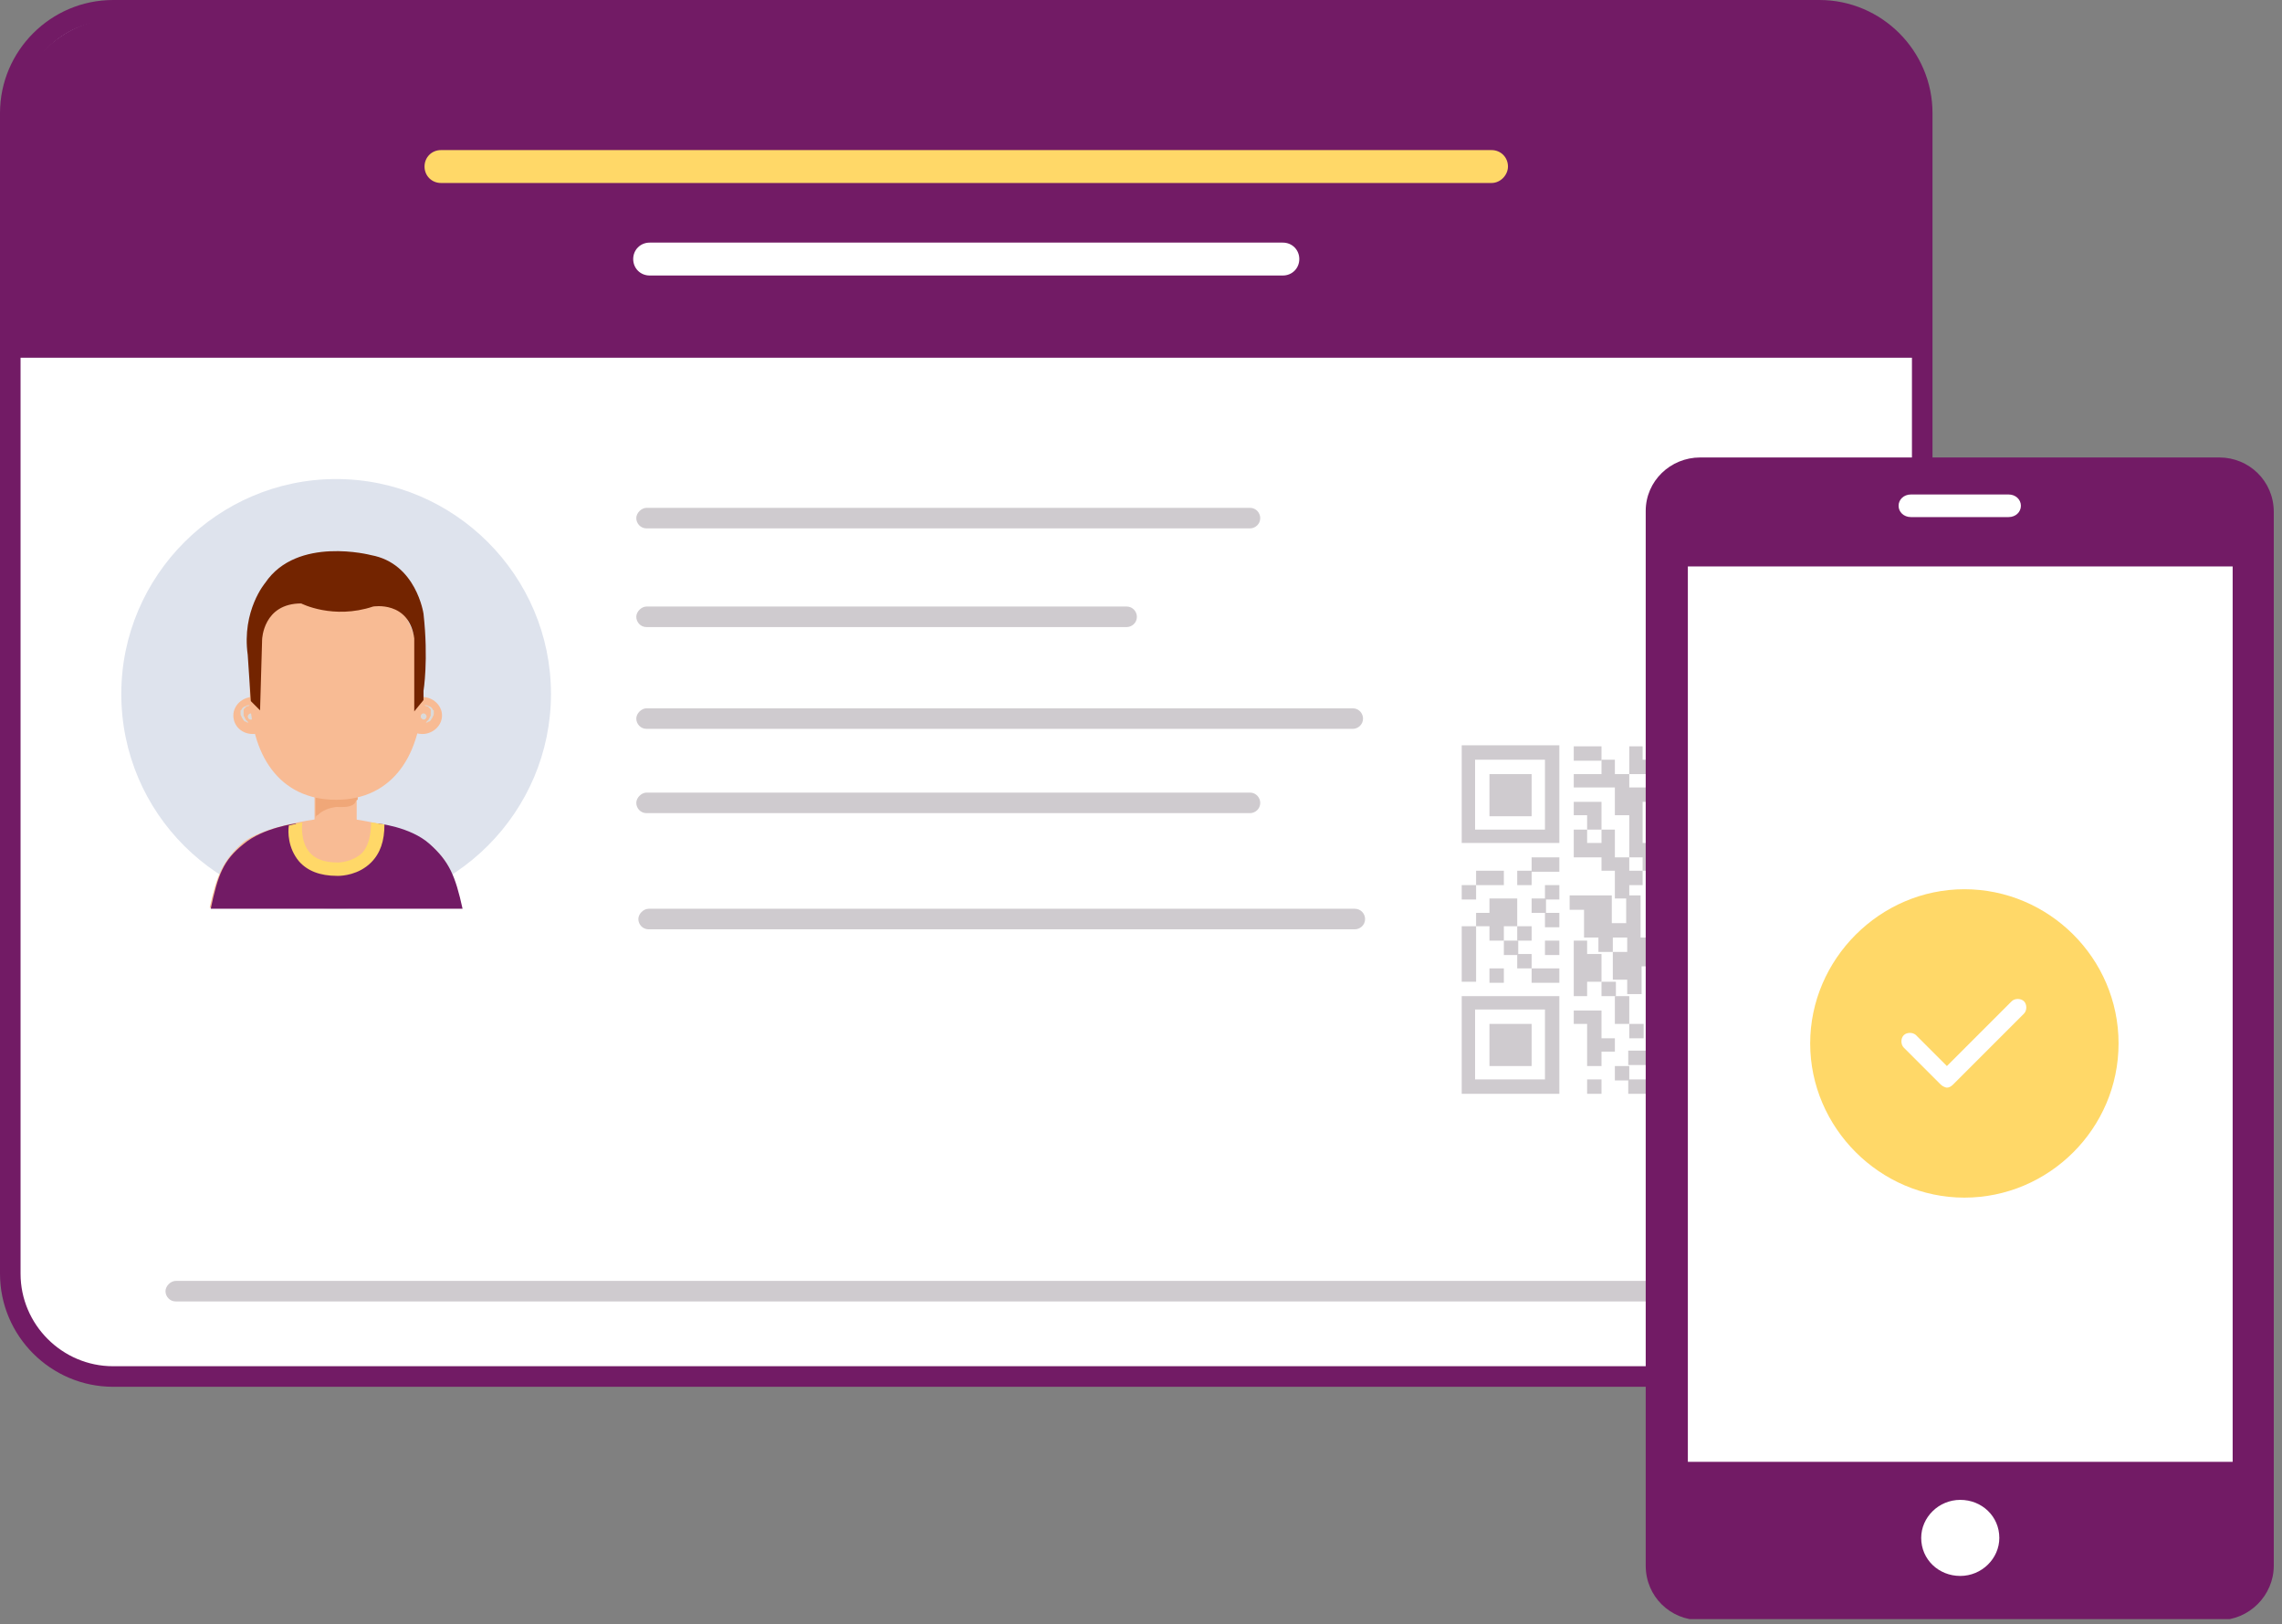 <svg width="222" height="158" viewBox="0 0 222 158" fill="none" xmlns="http://www.w3.org/2000/svg">
<rect x="0" y="0" width="222" height="158" fill="#808080" stroke="none"/>
<g clip-path="url(#clip0)">
<path d="M11 1H177C182.5 1 187 5.5 187 11V123.9C187 129.4 182.5 133.9 177 133.9H11C5.5 133.9 1 129.4 1 123.9V11C1 5.5 5.5 1 11 1Z" fill="white" stroke="#721B65" stroke-width="2"/>
<path d="M62.9 77.1H121.6C122.2 77.1 122.6 77.6 122.6 78.1C122.6 78.7 122.1 79.1 121.6 79.1H62.9C62.3 79.1 61.9 78.6 61.9 78.1C61.9 77.6 62.4 77.1 62.9 77.1Z" fill="#CFCBCF"/>
<path d="M62.9 49.4H121.6C122.2 49.4 122.6 49.9 122.6 50.4C122.6 51 122.1 51.4 121.6 51.4H62.9C62.3 51.4 61.9 50.9 61.9 50.4C61.9 49.9 62.4 49.4 62.9 49.4Z" fill="#CFCBCF"/>
<path d="M62.9 68.9H131.6C132.2 68.9 132.6 69.4 132.6 69.9C132.6 70.5 132.1 70.9 131.6 70.9H62.9C62.3 70.9 61.9 70.4 61.9 69.9C61.9 69.4 62.4 68.9 62.9 68.9Z" fill="#CFCBCF"/>
<path d="M63.1 88.4H131.8C132.4 88.4 132.8 88.9 132.8 89.4C132.8 90 132.3 90.4 131.8 90.4H63.1C62.5 90.4 62.1 89.9 62.1 89.4C62.1 88.9 62.6 88.4 63.1 88.4Z" fill="#CFCBCF"/>
<path d="M62.9 59H109.6C110.2 59 110.6 59.5 110.6 60C110.6 60.6 110.1 61 109.6 61H62.9C62.3 61 61.9 60.5 61.9 60C61.9 59.5 62.4 59 62.9 59Z" fill="#CFCBCF"/>
<path d="M32.7 88.4C44.2 88.4 53.6 79 53.6 67.5C53.6 56 44.2 46.6 32.7 46.6C21.2 46.6 11.8 56 11.8 67.5C11.8 79.1 21.2 88.4 32.7 88.4Z" fill="#DEE3ED"/>
<path d="M34.7 77.4H30.6V79.8H34.7V77.4Z" fill="#F8BB94"/>
<path d="M30.9 79.3C31.4 78.8 32 78.6 32.7 78.5C33.3 78.5 34.3 78.6 34.6 78C34.6 77.9 34.7 77.8 34.8 77.8V77.5H30.7V79.6C30.7 79.4 30.8 79.3 30.9 79.3Z" fill="#F0A778"/>
<path d="M41.1 71.4C42.1 71.4 43 70.6 43 69.6C43 68.6 42.1 67.8 41.1 67.8C40.1 67.8 39.2 68.6 39.2 69.6C39.2 70.6 40 71.4 41.1 71.4Z" fill="#F8BB94"/>
<path d="M41.3 68.6C41.3 68.6 41.3 68.6 41.4 68.6C41.5 68.6 41.6 68.6 41.7 68.7C41.8 68.7 42 68.8 42.1 69C42.1 69 42.1 69.1 42.2 69.1V69.2V69.3V69.4C42.2 69.5 42.2 69.6 42.1 69.7C42.1 69.8 42 69.9 42 69.9C41.9 70.1 41.8 70.2 41.7 70.2C41.6 70.2 41.6 70.3 41.5 70.3C41.4 70.3 41.4 70.3 41.4 70.3C41.3 70.3 41.3 70.3 41.3 70.3C41.3 70.3 41.3 70.3 41.4 70.3C41.4 70.3 41.5 70.3 41.5 70.2L41.6 70.1L41.7 70C41.7 69.9 41.8 69.9 41.8 69.8C41.8 69.7 41.9 69.7 41.9 69.6C41.9 69.5 41.9 69.5 41.9 69.4V69.3V69.2V69.1V69C41.8 68.9 41.7 68.8 41.6 68.7C41.5 68.7 41.4 68.7 41.3 68.6C41.4 68.6 41.3 68.6 41.3 68.6Z" fill="#DADADA"/>
<path d="M41.2 70C41.4 70 41.5 69.8 41.5 69.7C41.5 69.6 41.4 69.4 41.2 69.4C41 69.4 40.9 69.6 40.9 69.7C40.9 69.8 41.1 70 41.2 70Z" fill="#DADADA"/>
<path d="M24.6 71.4C25.6 71.4 26.5 70.6 26.5 69.6C26.5 68.6 25.6 67.8 24.6 67.8C23.6 67.8 22.7 68.6 22.7 69.6C22.7 70.6 23.5 71.4 24.6 71.4Z" fill="#F8BB94"/>
<path d="M24.3 68.6C24.3 68.6 24.3 68.6 24.2 68.6C24.1 68.6 24 68.6 23.9 68.7C23.8 68.7 23.6 68.8 23.5 69C23.5 69 23.5 69.1 23.4 69.1V69.2V69.3V69.4C23.4 69.5 23.4 69.6 23.5 69.7C23.5 69.8 23.6 69.9 23.6 69.9C23.7 70.1 23.8 70.2 23.9 70.2C24 70.2 24 70.3 24.1 70.3C24.2 70.3 24.2 70.3 24.2 70.3C24.3 70.3 24.3 70.3 24.3 70.3C24.3 70.3 24.3 70.3 24.2 70.3C24.2 70.3 24.1 70.3 24.1 70.2L24 70.1L23.9 70C23.9 69.9 23.8 69.9 23.8 69.8C23.8 69.7 23.7 69.7 23.7 69.6C23.7 69.5 23.7 69.5 23.7 69.4V69.3V69.2V69.1V69C23.8 68.9 23.9 68.8 24 68.7C24.1 68.7 24.2 68.7 24.3 68.6Z" fill="#DADADA"/>
<path d="M24.4 70C24.6 70 24.7 69.8 24.7 69.7C24.7 69.6 24.6 69.4 24.4 69.4C24.2 69.4 24.1 69.6 24.1 69.7C24.1 69.8 24.2 70 24.4 70Z" fill="#DADADA"/>
<path d="M41.1 67.2C41.1 73.4 38.2 77.8 32.7 77.8C27.2 77.8 24.3 73.5 24.3 67.2C24.3 61 27.3 56 32.8 56C38.3 55.9 41.1 61 41.1 67.2Z" fill="#F8BB94"/>
<path d="M30.7 79.7C30.7 79.7 25.5 80.4 23.6 82C21.7 83.7 21.1 85.1 20.4 88.3H32.5H32.7H44.8C44.1 85 43.6 83.6 41.6 82C39.7 80.4 34.5 79.7 34.5 79.7H30.7Z" fill="#F8BB94"/>
<path d="M36.7 80.1C36.7 80.1 39.9 80.4 41.8 82.1C43.7 83.8 44.3 85.2 45 88.4H32.8H32.6H20.5C21.2 85.1 21.7 83.7 23.7 82.1C25.6 80.5 28.8 80.1 28.8 80.1C28.8 80.1 28.1 84.5 32.9 84.5C32.9 84.5 36.9 84.7 36.7 80.1Z" fill="#721B65"/>
<path d="M29.4 80C29.4 80.1 29.4 80.1 29.4 80.2C29.4 80.2 29.2 81.8 30.1 82.9C30.7 83.6 31.6 83.9 32.9 83.9C32.9 83.9 34.2 83.9 35.2 83C35.8 82.4 36.1 81.3 36.1 80L37.4 80.2C37.4 81.8 37 83 36.1 83.9C34.9 85.1 33.3 85.2 32.9 85.2C32.8 85.2 32.8 85.2 32.8 85.2C31.1 85.2 29.9 84.7 29.1 83.8C28 82.5 28 80.9 28.1 80.3L29.4 80Z" fill="#FFD868"/>
<path d="M24.4 68.2L25.3 69.1L25.5 62.2C25.5 62.2 25.6 58.7 29.3 58.7C29.3 58.7 32.4 60.3 36.3 59C36.3 59 39.8 58.4 40.3 62.1V69.2L41.2 68.1V67.2C41.2 67.2 41.7 64.2 41.2 59.7C41.2 59.7 40.5 54.8 36.1 54C36.1 54 28.9 52.1 25.8 56.7C25.8 56.7 23.5 59.4 24.1 63.7L24.4 68.2Z" fill="#732400"/>
<path d="M17.1 124.6H170.8C171.4 124.6 171.8 125.1 171.8 125.6C171.8 126.2 171.3 126.6 170.8 126.6H17.1C16.5 126.6 16.1 126.1 16.1 125.6C16.1 125.1 16.6 124.6 17.1 124.6Z" fill="#CFCBCF"/>
<path d="M155.8 72.6H153.1V74H155.8V72.6Z" fill="#CFCBCF"/>
<path d="M158.5 72.6H159.8V73.9H162.5V75.3H158.5V72.6Z" fill="#CFCBCF"/>
<path d="M163.9 72.6H165.2V87.4H163.9V84.7H162.5V86.1H161.2V84.7H159.8V83.4H158.5V79.3H157.1V76.6H153.1V75.3H155.8V73.9H157.1V75.3H158.5V76.6H162.5V78H159.8V82H161.2V80.7H162.5V83.4H163.9V79.3H162.5V78H163.9V72.6Z" fill="#CFCBCF"/>
<path d="M142.2 72.6V82H151.7V72.5H142.2V72.6ZM150.3 80.7H143.5V73.9H150.3V80.7Z" fill="#CFCBCF"/>
<path d="M166.6 72.6V82H176.1V72.5H166.6V72.6ZM174.7 80.7H167.9V73.9H174.7V80.7Z" fill="#CFCBCF"/>
<path d="M149 75.3H144.9V79.4H149V75.3Z" fill="#CFCBCF"/>
<path d="M173.4 75.3H169.3V79.4H173.4V75.3Z" fill="#CFCBCF"/>
<path d="M153.1 78H155.8V80.7H154.4V79.3H153.1V78Z" fill="#CFCBCF"/>
<path d="M153.1 80.7H154.4V82H155.8V80.7H157.1V83.4H158.5V84.7H159.8V86.1H158.5V87.4H157.1V84.7H155.8V83.4H153.1V80.7Z" fill="#CFCBCF"/>
<path d="M151.7 83.4H149V84.8H151.7V83.4Z" fill="#CFCBCF"/>
<path d="M170.7 83.4H169.3V84.8H170.7V83.4Z" fill="#CFCBCF"/>
<path d="M172 83.4H173.3V86.1H176V90.1H173.3V87.4H172V83.4Z" fill="#CFCBCF"/>
<path d="M176.1 83.4H174.7V84.8H176.1V83.4Z" fill="#CFCBCF"/>
<path d="M146.3 84.7H143.6V86.1H146.3V84.7Z" fill="#CFCBCF"/>
<path d="M149 84.7H147.6V86.1H149V84.7Z" fill="#CFCBCF"/>
<path d="M143.6 86.1H142.2V87.5H143.6V86.1Z" fill="#CFCBCF"/>
<path d="M151.7 86.1H150.3V87.5H151.7V86.1Z" fill="#CFCBCF"/>
<path d="M144.9 87.4H147.6V90.1H146.3V91.5H144.9V90.1H143.6V88.8H144.9V87.4Z" fill="#CFCBCF"/>
<path d="M150.4 87.4H149V88.8H150.4V87.4Z" fill="#CFCBCF"/>
<path d="M163.9 87.4H162.5V88.8H163.9V87.4Z" fill="#CFCBCF"/>
<path d="M151.7 88.8H150.3V90.2H151.7V88.8Z" fill="#CFCBCF"/>
<path d="M143.6 90.1H142.2V95.5H143.6V90.1Z" fill="#CFCBCF"/>
<path d="M149 90.1H147.6V91.5H149V90.1Z" fill="#CFCBCF"/>
<path d="M147.7 91.5H146.3V92.9H147.7V91.5Z" fill="#CFCBCF"/>
<path d="M151.7 91.5H150.3V92.9H151.7V91.5Z" fill="#CFCBCF"/>
<path d="M153.1 91.5H154.4V92.8H155.8V95.5H154.4V96.9H153.1V91.5Z" fill="#CFCBCF"/>
<path d="M170.6 91.5H167.9V92.9H170.6V91.5Z" fill="#CFCBCF"/>
<path d="M176 91.5H173.3V92.9H176V91.5Z" fill="#CFCBCF"/>
<path d="M149 92.8H147.6V94.2H149V92.8Z" fill="#CFCBCF"/>
<path d="M146.3 94.2H144.9V95.6H146.3V94.2Z" fill="#CFCBCF"/>
<path d="M151.7 94.2H149V95.6H151.7V94.2Z" fill="#CFCBCF"/>
<path d="M157.2 95.5H155.8V96.9H157.2V95.5Z" fill="#CFCBCF"/>
<path d="M176 95.5V94.1H173.3V92.7H170.6V94.1H165.2V92.7H166.6V91.3H168V89.9H170.7V91.3H172.1V87.2H170.7V85.8H169.3V87.2H167.9V85.8H169.3V84.4H167.9V83H166.5V87.1H165.1V91.2H162.4V88.5H161V91.2H159.6V87.1H158.2V89.8H156.8V87.1H152.7V88.5H154.1V91.2H155.5V92.6H156.9V91.2H158.3V92.6H156.9V95.3H158.3V96.7H159.7V94H161.1V96.7H162.5V95.3H163.9V96.7H162.5V98.1H161.1V102.2H158.4V103.6H161.1V105H158.4V106.4H165.2V105H163.8V103.6H162.4V99.5H163.8V100.9H165.2V102.3H166.6V101H170.7V102.4H172.1V101H173.5V99.6H172V96.9H170.6V95.5H176ZM163.9 94.2H162.5V92.8H163.9V94.2ZM169.3 99.6H165.2V95.5H169.3V99.6Z" fill="#CFCBCF"/>
<path d="M158.5 96.9H157.1V99.6H158.5V96.9Z" fill="#CFCBCF"/>
<path d="M168 96.9H166.6V98.3H168V96.9Z" fill="#CFCBCF"/>
<path d="M176.1 96.9H174.7V99.6H176.1V96.9Z" fill="#CFCBCF"/>
<path d="M142.2 96.9V106.4H151.7V96.9H142.2ZM150.3 105H143.5V98.2H150.3V105Z" fill="#CFCBCF"/>
<path d="M153.1 98.3H155.8V101H157.1V102.3H155.8V103.7H154.4V99.6H153.1V98.3Z" fill="#CFCBCF"/>
<path d="M149 99.6H144.9V103.7H149V99.6Z" fill="#CFCBCF"/>
<path d="M159.9 99.6H158.5V101H159.9V99.6Z" fill="#CFCBCF"/>
<path d="M176.1 101H174.7V106.4H176.1V101Z" fill="#CFCBCF"/>
<path d="M165.3 102.3H163.9V103.7H165.3V102.3Z" fill="#CFCBCF"/>
<path d="M166.6 102.3H169.3V103.7H172V106.4H170.6V105H167.9V106.4H166.6V102.3Z" fill="#CFCBCF"/>
<path d="M173.4 102.3H172V103.7H173.4V102.3Z" fill="#CFCBCF"/>
<path d="M158.5 103.7H157.1V105.1H158.5V103.7Z" fill="#CFCBCF"/>
<path d="M155.8 105H154.4V106.4H155.8V105Z" fill="#CFCBCF"/>
<path d="M11.6 1.8H177.3C182.9 1.8 187.5 6.4 187.5 12V34.8H1.4V12C1.4 6.4 6 1.8 11.6 1.8Z" fill="#721B65"/>
<path d="M124.8 26.8H63.2C62.3 26.8 61.6 26.1 61.6 25.2C61.6 24.3 62.3 23.6 63.2 23.6H124.8C125.7 23.6 126.4 24.3 126.4 25.2C126.4 26.1 125.7 26.8 124.8 26.8Z" fill="white"/>
<path d="M145.1 17.8H42.9C42 17.8 41.3 17.1 41.3 16.2C41.3 15.3 42 14.6 42.9 14.6H145.1C146 14.6 146.7 15.3 146.7 16.2C146.7 17 146 17.8 145.1 17.8Z" fill="#FFD868"/>
<path d="M165.4 44.5H215.9C218.8 44.5 221.2 46.8 221.2 49.8V152.3C221.2 155.2 218.8 157.6 215.9 157.6H165.4C162.5 157.6 160.1 155.3 160.1 152.3V49.7C160.1 46.8 162.5 44.5 165.4 44.5Z" fill="#721B65"/>
<path d="M164.2 55.1H217.2V142.2H164.2V55.1Z" fill="white"/>
<path d="M190.7 153.3C192.8 153.3 194.5 151.6 194.5 149.6C194.5 147.5 192.8 145.9 190.7 145.9C188.6 145.9 186.9 147.6 186.9 149.6C186.9 151.7 188.6 153.3 190.7 153.3Z" fill="white"/>
<path d="M195.4 48.1H185.9C185.2 48.1 184.7 48.6 184.7 49.2C184.7 49.8 185.2 50.3 185.9 50.3H195.4C196.1 50.3 196.6 49.8 196.6 49.2C196.6 48.6 196.1 48.1 195.4 48.1Z" fill="white"/>
<path d="M206.1 101.5C206.1 109.8 199.3 116.5 191.1 116.5C182.9 116.5 176.1 109.7 176.1 101.5C176.1 93.3 182.9 86.5 191.1 86.5C199.3 86.5 206.1 93.2 206.1 101.5Z" fill="#FFD868"/>
<path d="M196.9 97.4C197.2 97.7 197.2 98.3 196.9 98.6L190 105.5C189.8 105.7 189.6 105.8 189.4 105.8C189.3 105.8 189 105.7 188.8 105.5L185.2 101.9C184.9 101.6 184.9 101 185.2 100.7C185.5 100.4 186.1 100.4 186.4 100.7L189.4 103.7L195.7 97.4C196 97.1 196.6 97.1 196.9 97.4Z" fill="white"/>
</g>
<defs>
<clipPath id="clip0">
<rect width="221.2" height="157.5" fill="white"/>
</clipPath>
</defs>
</svg>
